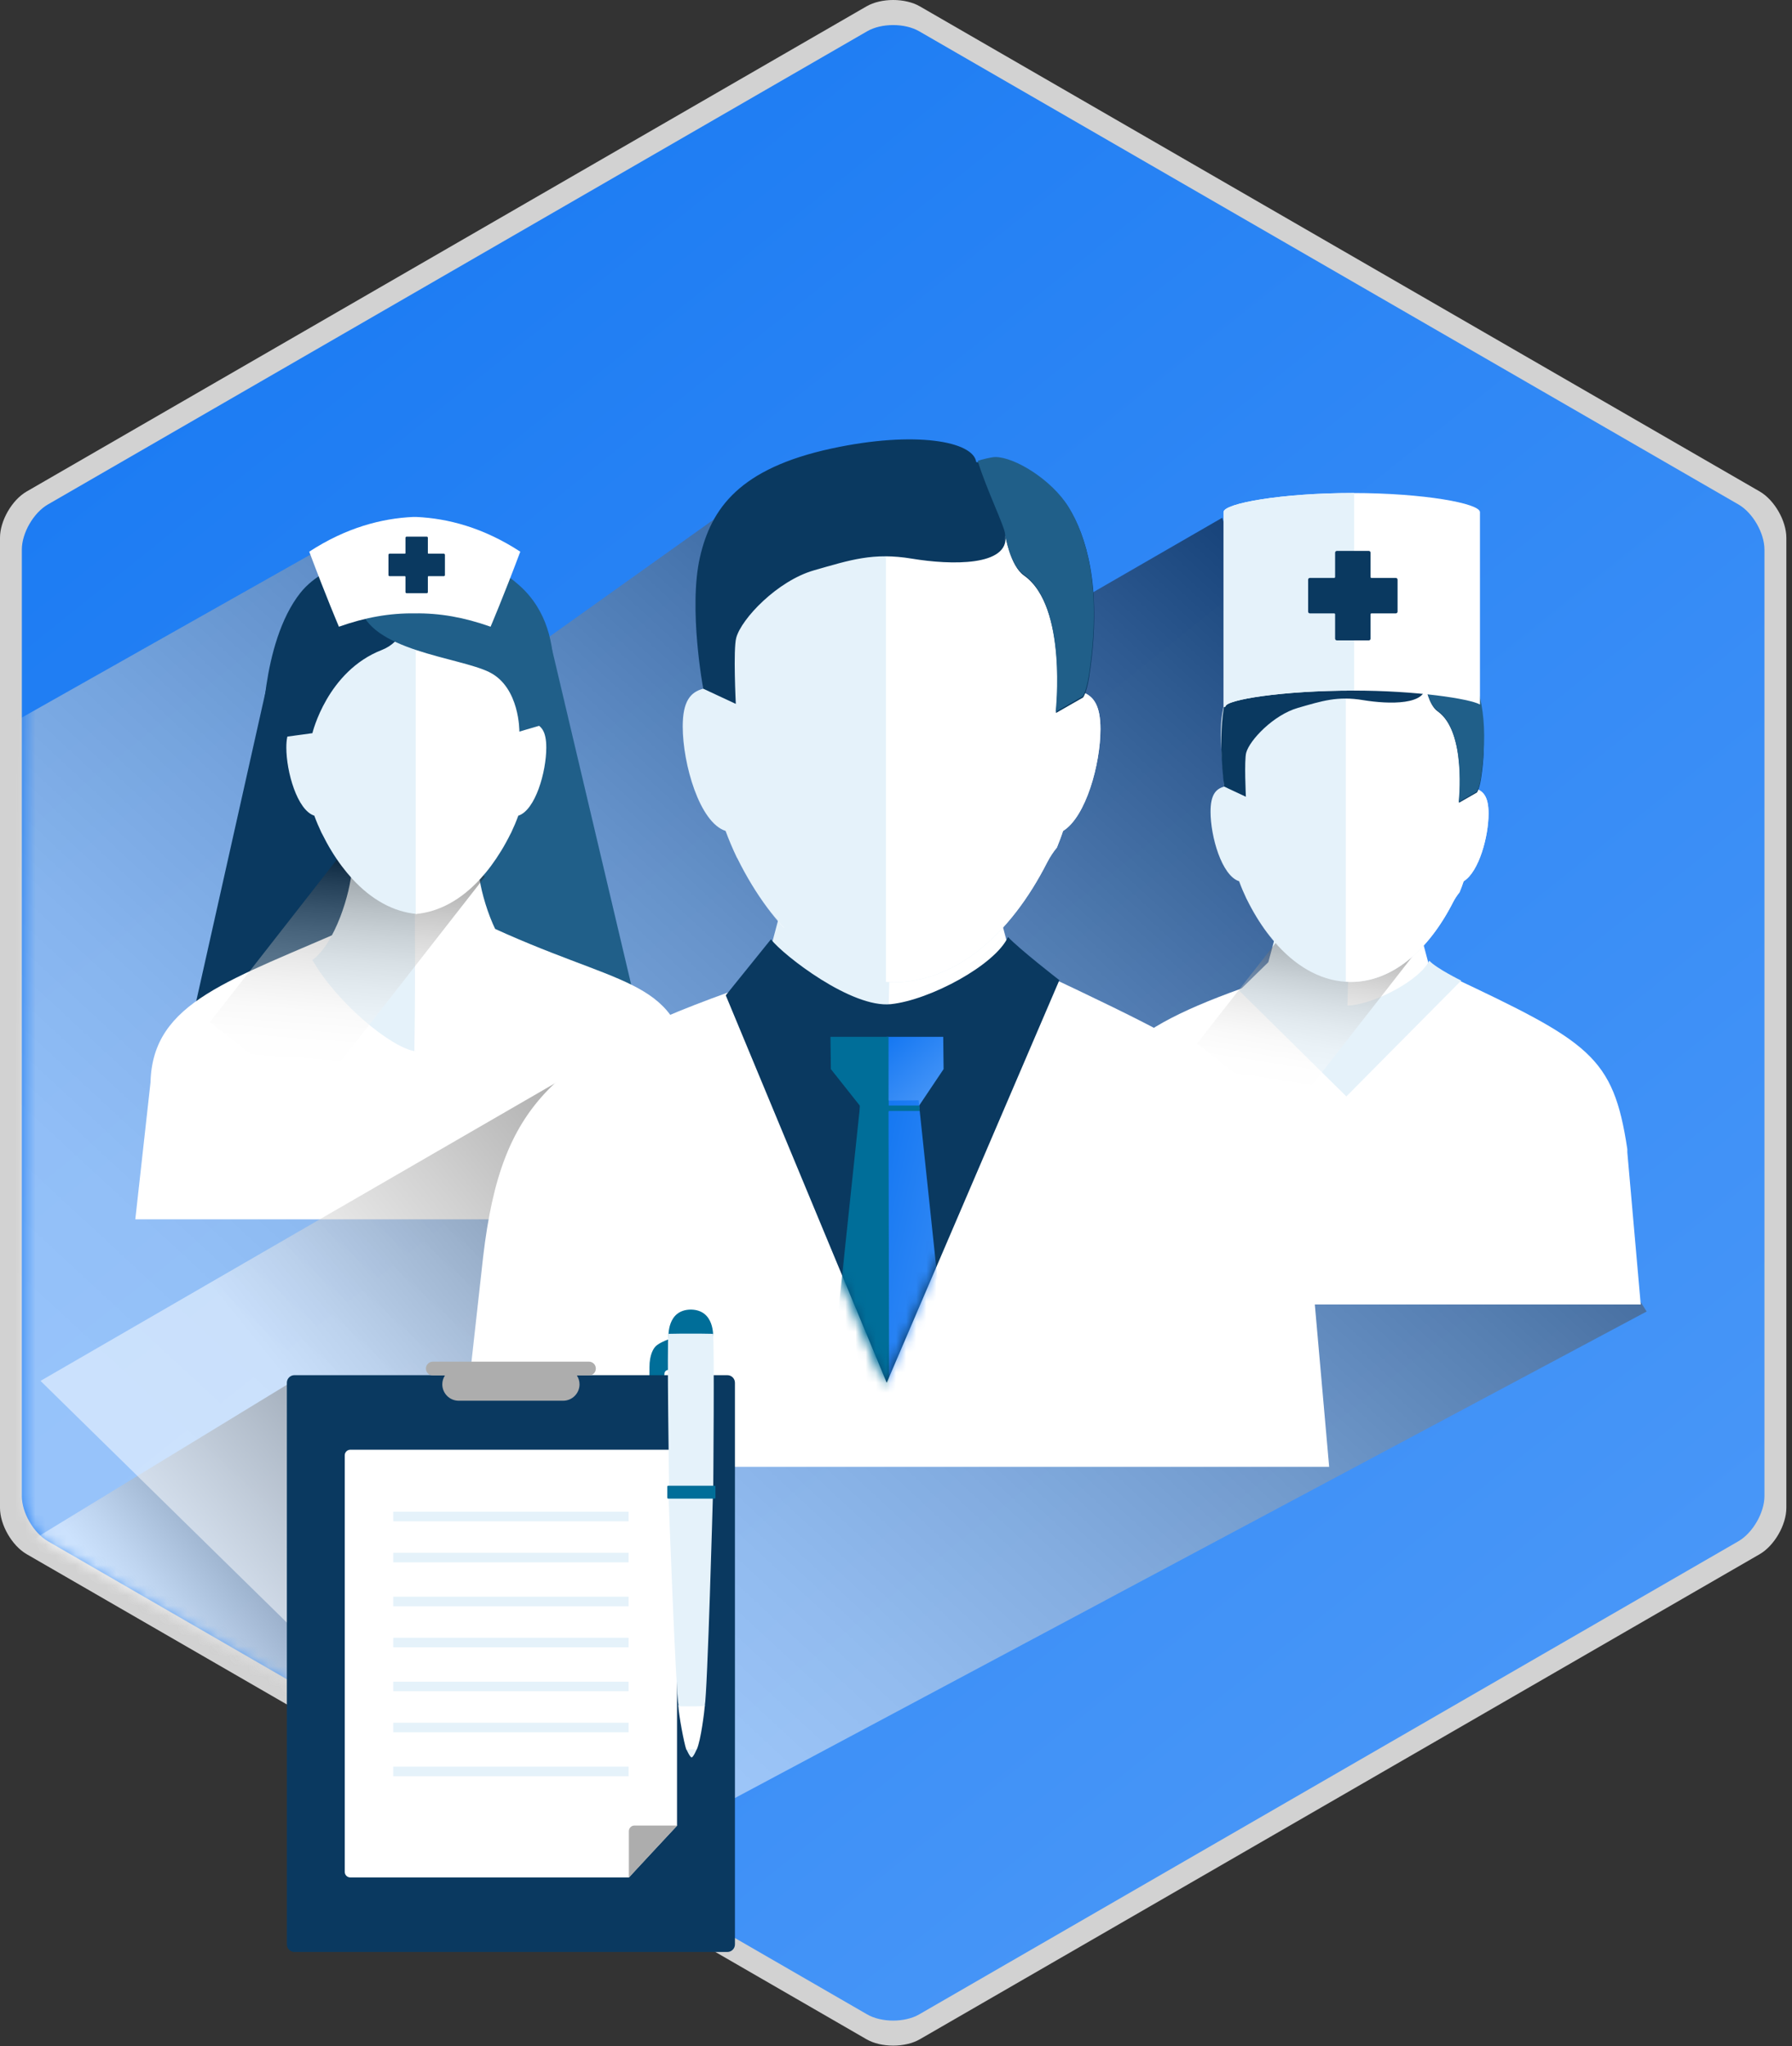 <svg width="177" height="202" viewBox="0 0 177 202" fill="none" xmlns="http://www.w3.org/2000/svg">
<rect x="0" y="0" width="177" height="202" fill="#333333" stroke="none"/>
<path opacity="0.78" d="M176.441 148.874C176.441 150.543 175.257 152.598 173.813 153.435L90.853 201.328C89.404 202.164 87.035 202.164 85.588 201.328L2.632 153.435C1.181 152.598 0 150.543 0 148.874V53.085C0 51.412 1.181 49.36 2.632 48.524L85.588 0.627C87.035 -0.209 89.404 -0.209 90.853 0.627L173.813 48.524C175.257 49.36 176.441 51.412 176.441 53.085V148.874Z" fill="white"/>
<path d="M174.279 147.706C174.279 149.333 173.125 151.334 171.717 152.154L90.787 198.873C89.374 199.688 87.063 199.688 85.652 198.873L4.725 152.154C3.311 151.336 2.156 149.333 2.156 147.706V54.258C2.156 52.627 3.311 50.623 4.725 49.807L85.652 3.087C87.063 2.271 89.373 2.271 90.787 3.087L171.717 49.807C173.126 50.621 174.279 52.627 174.279 54.258V147.706Z" fill="url(#paint0_linear_9_2537)"/>
<mask id="mask0_9_2537" style="mask-type:luminance" maskUnits="userSpaceOnUse" x="2" y="2" width="173" height="198">
<path d="M174.554 147.977C174.554 149.608 173.396 151.605 171.988 152.424L91.062 199.148C89.647 199.962 87.336 199.962 85.925 199.148L4.997 152.424C3.582 151.606 2.427 149.608 2.427 147.977V54.529C2.427 52.898 3.582 50.898 4.997 50.078L85.925 3.358C87.334 2.542 89.645 2.542 91.062 3.358L171.988 50.078C173.396 50.896 174.554 52.898 174.554 54.529V147.977Z" fill="white"/>
</mask>
<g mask="url(#mask0_9_2537)">
<path opacity="0.5" d="M49.209 66.462L73.045 49.472L99.351 63.446L120.722 51.115L129.489 77.148L162.643 129.479L35.235 197.433L-6.415 150.576L-5.864 75.366L30.678 54.746L49.209 66.462Z" fill="url(#paint1_linear_9_2537)"/>
</g>
<mask id="mask1_9_2537" style="mask-type:luminance" maskUnits="userSpaceOnUse" x="2" y="2" width="173" height="198">
<path d="M174.554 147.977C174.554 149.608 173.396 151.605 171.988 152.424L91.062 199.148C89.647 199.962 87.336 199.962 85.925 199.148L4.997 152.424C3.582 151.606 2.427 149.608 2.427 147.977V54.529C2.427 52.898 3.582 50.898 4.997 50.078L85.925 3.358C87.334 2.542 89.645 2.542 91.062 3.358L171.988 50.078C173.396 50.896 174.554 52.898 174.554 54.529V147.977Z" fill="white"/>
</mask>
<g mask="url(#mask1_9_2537)">
<path opacity="0.5" d="M72.224 191.948L47.154 205.925L-8.329 159.074L28.799 136.428L72.224 191.948Z" fill="url(#paint2_linear_9_2537)"/>
</g>
<path d="M54.255 62.96L63.274 101.142L44.833 97.632L44.635 78.294L54.255 62.96Z" fill="#205F89"/>
<path d="M26.796 65.764L18.979 100.639L37.622 111.765L36.419 70.278L26.796 65.764Z" fill="#0A3960"/>
<path d="M68.084 105.65V105.35C66.731 96.332 61.218 97.531 47.642 91.124L35.112 91.323C22.685 96.834 15.07 98.836 14.867 106.854L13.364 120.381H69.383L68.084 105.65Z" fill="white"/>
<path d="M34.761 85.759C34.615 88.162 33.108 93.122 30.855 94.778C33.258 98.986 38.67 103.498 41.077 103.798C40.925 94.629 41.077 85.761 41.077 85.761H34.761V85.759Z" fill="#E5F2FA"/>
<path d="M47.241 85.759C47.393 88.162 48.894 93.122 51.151 94.778C48.744 98.986 43.332 103.498 40.927 103.798C41.079 94.629 40.927 85.761 40.927 85.761H47.241V85.759Z" fill="white"/>
<path opacity="0.4" d="M47.895 86.557L30.634 108.641L20.734 100.902L37.995 78.821L47.895 86.557Z" fill="url(#paint3_linear_9_2537)"/>
<path d="M30.102 62.195C28.749 64.697 29.433 67.997 29.607 71.368C28.773 71.59 28.282 72.186 28.282 73.803C28.282 76.202 29.36 79.989 31.044 80.527C31.258 81.112 31.5 81.678 31.76 82.225C31.778 82.262 31.796 82.289 31.813 82.317C32.393 83.492 33.041 84.553 33.747 85.496C34.088 85.95 34.439 86.374 34.801 86.771C36.665 88.797 38.839 90.031 41.18 90.234V55.839C37.258 55.863 32.289 58.16 30.102 62.195Z" fill="#E5F2FA"/>
<path d="M41.061 55.841V90.236C43.396 90.033 45.576 88.799 47.437 86.773C47.8 86.376 48.154 85.951 48.491 85.498C49.194 84.553 49.847 83.492 50.426 82.319C50.442 82.291 50.464 82.264 50.479 82.227C50.739 81.68 50.979 81.116 51.193 80.529C52.88 79.99 53.958 76.204 53.958 73.804C53.958 72.188 53.466 71.592 52.633 71.37C52.807 67.999 53.49 64.699 52.139 62.197C49.954 58.16 44.981 55.863 41.061 55.841Z" fill="white"/>
<path d="M41.079 55.094C38.372 54.192 32.298 55.195 29.651 58.551C25.745 63.511 25.895 73.059 25.895 73.059L30.857 72.382C30.857 72.382 32.31 66.269 37.719 64.167C41.8 62.576 41.079 55.094 41.079 55.094Z" fill="#0A3960"/>
<path d="M35.515 59.754C36.419 64.262 45.336 64.862 48.343 66.365C51.352 67.869 51.299 72.227 51.299 72.227L53.856 71.476C53.856 71.476 56.864 62.743 51.299 57.797C45.889 52.986 40.025 54.941 37.622 55.543C35.215 56.145 35.515 59.754 35.515 59.754Z" fill="#205F89"/>
<path d="M51.39 54.465C47.739 52.084 44.232 51.179 41.13 51.037H40.803C37.706 51.179 34.194 52.084 30.544 54.465C32.257 59.022 33.476 61.873 33.476 61.873C36.115 60.942 38.482 60.526 40.967 60.556C43.451 60.524 45.821 60.942 48.455 61.873C48.455 61.873 49.677 59.022 51.39 54.465Z" fill="white"/>
<path d="M43.837 54.664H42.32C42.285 54.664 42.261 54.642 42.261 54.611V53.09C42.261 53.032 42.215 52.982 42.155 52.982H40.16C40.098 52.982 40.05 53.032 40.05 53.09V54.611C40.05 54.644 40.023 54.664 39.992 54.664H38.474C38.416 54.664 38.368 54.715 38.368 54.778V56.771C38.368 56.831 38.414 56.882 38.474 56.882H39.992C40.025 56.882 40.05 56.908 40.05 56.937V58.456C40.05 58.515 40.098 58.564 40.16 58.564H42.155C42.214 58.564 42.261 58.517 42.261 58.456V56.937C42.261 56.906 42.287 56.882 42.32 56.882H43.837C43.899 56.882 43.947 56.833 43.947 56.771V54.778C43.947 54.717 43.899 54.664 43.837 54.664Z" fill="#0A3960"/>
<path d="M160.734 113.752V113.448C159.35 104.25 157.026 102.886 143.175 96.353L125.084 96.735C111.229 101.428 107.68 104.55 106.454 114.98L104.92 128.784H162.059L160.734 113.752Z" fill="white"/>
<path d="M126.081 91.978L124.853 96.579L133.404 103.476L133.131 92.747L126.081 91.978Z" fill="#E5F2FA"/>
<path d="M140.302 92.134L141.528 96.735L132.981 103.629L133.25 92.899L140.302 92.134Z" fill="white"/>
<path d="M125.287 94.984C126.134 96.056 130.896 99.526 133.473 99.251C136.045 98.983 140.32 96.682 141.169 94.841C141.878 95.609 144.326 96.81 144.326 96.81L132.981 108.245L122.401 97.808L125.287 94.984Z" fill="#E5F2FA"/>
<path opacity="0.4" d="M140.417 93.27L127.276 110.083L118.239 103.018L131.38 86.211L140.417 93.27Z" fill="url(#paint4_linear_9_2537)"/>
<path d="M125.142 92.07C125.488 92.535 125.849 92.97 126.22 93.371C126.222 93.366 126.227 93.355 126.227 93.342C125.854 92.952 125.492 92.52 125.142 92.07Z" fill="white"/>
<path d="M147.026 80.316C147.026 78.764 146.577 78.133 145.809 77.878C145.994 74.699 146.453 71.334 145.287 69.002C143.073 64.551 136.954 61.818 132.778 61.818C128.771 61.818 123.665 64.165 121.423 68.303C120.043 70.861 120.74 74.22 120.922 77.657C120.067 77.884 119.569 78.492 119.569 80.139C119.569 82.586 120.671 86.451 122.389 87C122.605 87.599 122.853 88.171 123.118 88.731C123.134 88.764 123.154 88.796 123.169 88.823C123.76 90.018 124.425 91.105 125.142 92.066C125.49 92.516 125.854 92.948 126.227 93.338C126.227 93.351 126.222 93.362 126.22 93.368C128.299 95.628 130.763 96.942 133.409 96.942C137.456 96.942 141.072 93.889 143.527 89.061C143.715 88.7 143.927 88.378 144.163 88.091C144.308 87.73 144.449 87.374 144.568 87.002C146.08 86.07 147.026 82.586 147.026 80.316Z" fill="#E5F2FA"/>
<path d="M143.527 89.065C143.715 88.704 143.927 88.382 144.163 88.095C144.308 87.738 144.449 87.377 144.568 87.006C146.08 86.07 147.028 82.586 147.028 80.316C147.028 78.764 146.579 78.136 145.811 77.878C145.996 74.699 146.455 71.334 145.289 69.004C143.1 64.608 137.103 61.888 132.93 61.824V96.916C133.091 96.924 133.25 96.945 133.411 96.945C137.456 96.945 141.07 93.893 143.527 89.065Z" fill="white"/>
<path d="M140.781 67.587C141.032 69.63 137.201 69.542 134.644 69.121C132.09 68.698 130.585 69.203 128.199 69.886C125.788 70.578 123.427 73.067 123.089 74.315C122.884 75.062 123.059 78.662 123.059 78.662L120.92 77.659C120.92 77.659 120.228 72.664 120.993 69.3C121.732 66.064 123.317 63.187 129.361 61.879C134.84 60.697 138.691 61.412 138.858 62.772C139.284 62.86 139.628 62.517 140.133 62.517C141.413 62.517 143.345 64.075 144.456 65.865C145.562 67.655 147.121 70.861 146.354 76.403C146.18 77.849 145.886 78.235 145.886 78.235L144.101 79.258C144.101 79.258 144.896 72.271 141.996 70.225C141.081 69.584 140.781 67.587 140.781 67.587Z" fill="#0A3960"/>
<path d="M141.975 70.147C144.87 72.194 144.079 79.178 144.079 79.178L145.864 78.156C145.864 78.156 146.162 77.77 146.332 76.328C147.103 70.784 146.038 67.508 144.928 65.719C143.821 63.927 141.391 62.441 140.113 62.441C139.859 62.441 139.16 62.618 138.958 62.691C139.502 64.496 140.767 67.084 140.756 67.508C140.756 67.508 141.059 69.507 141.975 70.147Z" fill="#205F89"/>
<path d="M140.758 67.51C140.752 67.636 140.74 67.809 140.727 67.986C140.76 67.84 140.776 67.684 140.758 67.51Z" fill="#205F89"/>
<path d="M146.179 50.559C146.175 49.695 140.595 48.674 133.605 48.674C126.614 48.674 120.856 49.697 120.85 50.559V69.804C120.85 69.804 121.043 69.767 121.043 69.754C121.043 69.088 126.65 68.178 133.643 68.178C139.912 68.178 145.166 68.982 146.179 69.551V50.559Z" fill="white"/>
<path d="M120.852 50.559V69.803C120.852 69.803 121.044 69.767 121.044 69.754C121.044 69.088 126.652 68.178 133.645 68.178C133.682 68.178 133.717 68.178 133.751 68.178V48.677C133.7 48.677 133.654 48.675 133.607 48.675C126.614 48.674 120.856 49.695 120.852 50.559Z" fill="#E5F2FA"/>
<path d="M137.864 57.056H135.466C135.411 57.056 135.371 57.018 135.371 56.965V54.562C135.371 54.465 135.298 54.389 135.203 54.389H132.046C131.954 54.389 131.872 54.465 131.872 54.562V56.965C131.872 57.016 131.832 57.056 131.78 57.056H129.377C129.282 57.056 129.207 57.133 129.207 57.232V60.383C129.207 60.479 129.282 60.557 129.377 60.557H131.78C131.83 60.557 131.872 60.599 131.872 60.649V63.052C131.872 63.147 131.954 63.224 132.046 63.224H135.203C135.298 63.224 135.371 63.147 135.371 63.052V60.649C135.371 60.601 135.41 60.557 135.466 60.557H137.864C137.966 60.557 138.041 60.479 138.041 60.383V57.232C138.04 57.133 137.965 57.056 137.864 57.056Z" fill="#0A3960"/>
<path opacity="0.5" d="M78.801 134.137L32.358 164.138L4.001 136.328L61.813 102.901L78.801 134.137Z" fill="url(#paint5_linear_9_2537)"/>
<path d="M129.289 122.23V121.769C127.212 107.945 123.716 105.901 102.905 96.078L75.716 96.653C54.895 103.708 49.564 108.404 47.721 124.073L45.415 144.813H131.284L129.289 122.23Z" fill="white"/>
<path d="M77.213 89.511L75.371 96.424L88.219 106.787L87.813 90.662L77.213 89.511Z" fill="#E5F2FA"/>
<path d="M98.588 89.742L100.431 96.655L87.581 107.015L87.991 90.893L98.588 89.742Z" fill="white"/>
<path d="M76.146 92.736C77.418 94.35 84.125 99.55 87.998 99.136C91.867 98.726 98.291 95.273 99.565 92.505C100.626 93.657 104.635 96.768 104.635 96.768L87.583 136.516L71.685 98.263L76.146 92.736Z" fill="#0A3960"/>
<path d="M75.807 89.647C76.323 90.344 76.867 90.997 77.425 91.6C77.429 91.592 77.432 91.576 77.438 91.561C76.872 90.968 76.33 90.328 75.807 89.647Z" fill="white"/>
<path d="M108.694 71.983C108.694 69.644 108.02 68.702 106.866 68.317C107.142 63.541 107.83 58.482 106.08 54.981C102.751 48.297 93.556 44.186 87.279 44.186C81.257 44.186 73.583 47.717 70.216 53.932C68.142 57.772 69.193 62.825 69.46 67.993C68.182 68.332 67.434 69.247 67.434 71.722C67.434 75.398 69.085 81.206 71.667 82.033C71.998 82.93 72.366 83.796 72.765 84.632C72.791 84.685 72.824 84.733 72.846 84.773C73.737 86.568 74.733 88.203 75.811 89.647C76.334 90.328 76.876 90.97 77.441 91.563C77.436 91.578 77.432 91.594 77.429 91.601C80.553 95.002 84.255 96.978 88.232 96.978C94.31 96.978 99.746 92.386 103.438 85.13C103.719 84.586 104.038 84.107 104.395 83.675C104.609 83.133 104.821 82.599 105.002 82.037C107.276 80.629 108.694 75.393 108.694 71.983Z" fill="#E5F2FA"/>
<path d="M103.434 85.128C103.716 84.584 104.034 84.105 104.391 83.673C104.605 83.135 104.818 82.597 104.999 82.035C107.274 80.627 108.694 75.391 108.694 71.985C108.694 69.648 108.021 68.704 106.866 68.317C107.142 63.541 107.83 58.482 106.08 54.983C102.788 48.376 93.776 44.291 87.504 44.194V96.929C87.747 96.944 87.987 96.975 88.229 96.975C94.309 96.977 99.743 92.385 103.434 85.128Z" fill="white"/>
<path d="M99.307 52.856C99.686 55.923 93.928 55.793 90.086 55.156C86.245 54.518 83.988 55.283 80.399 56.306C76.775 57.347 73.228 61.09 72.721 62.964C72.408 64.086 72.677 69.492 72.677 69.492L69.46 67.993C69.46 67.993 67.981 60.085 69.132 55.03C70.241 50.166 73.062 46.238 82.145 44.278C90.385 42.497 96.163 43.573 96.422 45.617C97.059 45.749 97.577 45.237 98.342 45.237C100.262 45.237 103.912 47.473 105.579 50.164C107.243 52.856 108.842 57.777 107.686 66.105C107.431 68.275 106.985 68.856 106.985 68.856L104.3 70.391C104.3 70.391 105.491 59.893 101.139 56.818C99.764 55.852 99.307 52.856 99.307 52.856Z" fill="#0A3960"/>
<path d="M101.102 56.705C105.454 59.779 104.267 70.274 104.267 70.274L106.946 68.742C106.946 68.742 107.393 68.164 107.649 65.991C108.804 57.664 107.206 52.74 105.541 50.048C103.875 47.358 100.226 45.121 98.306 45.121C97.925 45.121 96.876 45.389 96.571 45.5C97.387 48.213 99.288 52.098 99.272 52.74C99.272 52.74 99.726 55.735 101.102 56.705Z" fill="#205F89"/>
<path d="M99.27 52.741C99.267 52.929 99.241 53.189 99.225 53.451C99.274 53.233 99.301 53.002 99.27 52.741Z" fill="#205F89"/>
<mask id="mask2_9_2537" style="mask-type:luminance" maskUnits="userSpaceOnUse" x="71" y="92" width="34" height="45">
<path d="M75.917 92.967C77.189 94.579 83.895 99.781 87.766 99.371C91.636 98.957 98.059 95.502 99.334 92.736C100.398 93.887 104.404 96.999 104.404 96.999L87.354 136.749L71.453 98.496L75.917 92.967Z" fill="white"/>
</mask>
<g mask="url(#mask2_9_2537)">
<path d="M90.377 109.757H87.562V102.365H93.165L93.201 105.548L90.377 109.757Z" fill="url(#paint6_linear_9_2537)"/>
<path d="M90.732 108.63L95.659 155.263L87.868 161.374L87.703 161.211L87.416 108.666L90.732 108.63Z" fill="url(#paint7_linear_9_2537)"/>
<path d="M85.401 109.757H87.762V102.365H82.026L82.066 105.548L85.401 109.757Z" fill="#006E99"/>
<path d="M85.006 108.63L80.077 155.263L87.868 161.374L87.758 108.63H85.006Z" fill="#006E99"/>
<path d="M90.846 109.682H84.936V109.144H90.787L90.846 109.682Z" fill="#006E99"/>
</g>
<path d="M66.35 132.094C65.351 132.47 64.932 132.728 64.727 132.949C64.564 133.129 64.145 133.714 64.15 134.986C64.154 135.894 63.986 141.763 65.455 145.528C65.602 145.821 65.884 145.719 66.03 145.492C66.222 145.21 66.53 143.193 66.323 143.024C66.114 142.867 65.68 142.691 65.49 142.338C65.294 141.989 65.54 135.808 65.651 135.497C65.763 135.178 66.138 135.235 66.405 135.279C66.195 133.844 66.35 132.094 66.35 132.094Z" fill="#006E99"/>
<path d="M71.845 135.766H29.078C28.665 135.766 28.335 136.103 28.335 136.513V191.962C28.335 192.374 28.666 192.709 29.078 192.709H71.845C72.26 192.709 72.591 192.372 72.591 191.962V136.513C72.591 136.103 72.26 135.766 71.845 135.766Z" fill="#0A3960"/>
<path d="M66.872 180.242C66.861 180.253 62.082 185.353 62.13 185.353H34.605C34.298 185.353 34.051 185.106 34.051 184.795V143.68C34.051 143.372 34.298 143.125 34.605 143.125H66.321C66.625 143.125 66.872 143.372 66.872 143.68V180.242Z" fill="white"/>
<path d="M58.171 134.43H42.754C42.377 134.43 42.071 134.737 42.071 135.112C42.071 135.491 42.377 135.795 42.754 135.795H43.947C43.782 136.05 43.687 136.346 43.687 136.668C43.687 137.558 44.41 138.288 45.305 138.288H55.624C56.515 138.288 57.242 137.559 57.242 136.668C57.242 136.346 57.143 136.05 56.982 135.795H58.169C58.548 135.795 58.852 135.491 58.852 135.112C58.854 134.737 58.55 134.43 58.171 134.43Z" fill="#ADADAD"/>
<path d="M62.086 149.247H38.839V150.192H62.086V149.247Z" fill="#E5F2FA"/>
<path d="M62.086 153.299H38.839V154.244H62.086V153.299Z" fill="#E5F2FA"/>
<path d="M62.086 157.637H38.839V158.581H62.086V157.637Z" fill="#E5F2FA"/>
<path d="M62.086 161.689H38.839V162.633H62.086V161.689Z" fill="#E5F2FA"/>
<path d="M62.086 166.025H38.839V166.969H62.086V166.025Z" fill="#E5F2FA"/>
<path d="M62.086 170.079H38.839V171.019H62.086V170.079Z" fill="#E5F2FA"/>
<path d="M62.086 174.414H38.839V175.359H62.086V174.414Z" fill="#E5F2FA"/>
<path d="M62.668 180.227H66.888L62.115 185.364V180.782C62.114 180.474 62.362 180.227 62.668 180.227Z" fill="#ADADAD"/>
<path d="M68.825 172.681C68.825 172.681 68.484 173.499 68.312 173.499C68.142 173.499 67.776 172.652 67.776 172.652L68.825 172.681Z" fill="#E5F2FA"/>
<path d="M68.825 172.707C69.238 171.777 69.581 168.896 69.623 168.342L66.996 168.353C67.028 169.235 67.564 172.117 67.787 172.718C68.389 172.71 68.744 172.71 68.825 172.707Z" fill="white"/>
<path d="M69.608 168.435C69.881 167.092 70.412 147.752 70.412 147.752L66.034 147.748C66.034 147.748 66.751 167.101 67.024 168.453C68.578 168.477 69.339 168.442 69.608 168.435Z" fill="#E5F2FA"/>
<path d="M68.232 132.27H68.245C68.245 132.27 68.245 132.27 68.246 132.267L70.441 132.12C70.441 131.933 70.604 129.329 68.245 129.289C68.241 129.289 68.236 129.289 68.232 129.289C68.228 129.289 68.225 129.289 68.219 129.289C65.86 129.327 66.026 131.933 66.026 132.12L68.217 132.267C68.217 132.27 68.219 132.27 68.219 132.27H68.232Z" fill="#006E99"/>
<path d="M68.221 147.144L68.836 147.212V147.084L70.448 147.031C70.448 146.899 70.576 132.385 70.424 131.684C69.401 131.659 68.68 131.659 68.221 131.666C67.763 131.659 67.04 131.659 66.023 131.684C65.867 132.385 66.09 146.769 66.09 146.901L67.608 147.084V147.212L68.221 147.144Z" fill="#E5F2FA"/>
<path d="M66.004 147.951C65.953 147.951 65.909 147.915 65.909 147.865V146.767C65.909 146.721 65.951 146.677 66.004 146.677H70.575C70.624 146.677 70.668 146.72 70.668 146.767V147.865C70.668 147.915 70.626 147.951 70.575 147.951H66.004Z" fill="#006E99"/>
<defs>
<linearGradient id="paint0_linear_9_2537" x1="45.187" y1="-19.415" x2="255.569" y2="243.876" gradientUnits="userSpaceOnUse">
<stop stop-color="#1678F2"/>
<stop offset="1" stop-color="#65A8FB"/>
</linearGradient>
<linearGradient id="paint1_linear_9_2537" x1="10.557" y1="174.608" x2="122.904" y2="53.132" gradientUnits="userSpaceOnUse">
<stop offset="0.181" stop-color="white"/>
<stop offset="0.256" stop-color="#F9F9F9"/>
<stop offset="0.359" stop-color="#E7E7E7"/>
<stop offset="0.479" stop-color="#C9C9C9"/>
<stop offset="0.612" stop-color="#A0A0A0"/>
<stop offset="0.754" stop-color="#6C6C6C"/>
<stop offset="0.904" stop-color="#2D2D2D"/>
<stop offset="1"/>
</linearGradient>
<linearGradient id="paint2_linear_9_2537" x1="18.176" y1="191.923" x2="51.73" y2="164.849" gradientUnits="userSpaceOnUse">
<stop offset="0.385" stop-color="white"/>
<stop offset="0.462" stop-color="#E6E6E6"/>
<stop offset="0.627" stop-color="#A5A5A5"/>
<stop offset="0.864" stop-color="#3E3E3E"/>
<stop offset="1"/>
</linearGradient>
<linearGradient id="paint3_linear_9_2537" x1="40.576" y1="109.378" x2="42.813" y2="79.179" gradientUnits="userSpaceOnUse">
<stop offset="0.104" stop-color="white"/>
<stop offset="0.206" stop-color="#FBFBFB"/>
<stop offset="0.297" stop-color="#F1F1F1"/>
<stop offset="0.383" stop-color="#DEDEDE"/>
<stop offset="0.467" stop-color="#C5C5C5"/>
<stop offset="0.549" stop-color="#A4A4A4"/>
<stop offset="0.63" stop-color="#7B7B7B"/>
<stop offset="0.71" stop-color="#4B4B4B"/>
<stop offset="0.787" stop-color="#141414"/>
<stop offset="0.813"/>
</linearGradient>
<linearGradient id="paint4_linear_9_2537" x1="135.835" y1="111.417" x2="139.568" y2="87.488" gradientUnits="userSpaceOnUse">
<stop offset="0.104" stop-color="white"/>
<stop offset="0.206" stop-color="#FBFBFB"/>
<stop offset="0.297" stop-color="#F1F1F1"/>
<stop offset="0.383" stop-color="#DEDEDE"/>
<stop offset="0.467" stop-color="#C5C5C5"/>
<stop offset="0.549" stop-color="#A4A4A4"/>
<stop offset="0.63" stop-color="#7B7B7B"/>
<stop offset="0.71" stop-color="#4B4B4B"/>
<stop offset="0.787" stop-color="#141414"/>
<stop offset="0.813"/>
</linearGradient>
<linearGradient id="paint5_linear_9_2537" x1="3.807" y1="165.561" x2="79.858" y2="104.207" gradientUnits="userSpaceOnUse">
<stop offset="0.385" stop-color="white"/>
<stop offset="0.462" stop-color="#E6E6E6"/>
<stop offset="0.627" stop-color="#A5A5A5"/>
<stop offset="0.864" stop-color="#3E3E3E"/>
<stop offset="1"/>
</linearGradient>
<linearGradient id="paint6_linear_9_2537" x1="88.972" y1="101.543" x2="97.034" y2="110.352" gradientUnits="userSpaceOnUse">
<stop stop-color="#1678F2"/>
<stop offset="1" stop-color="#65A8FB"/>
</linearGradient>
<linearGradient id="paint7_linear_9_2537" x1="89.477" y1="102.769" x2="114.099" y2="108.281" gradientUnits="userSpaceOnUse">
<stop stop-color="#1678F2"/>
<stop offset="1" stop-color="#65A8FB"/>
</linearGradient>
</defs>
</svg>
